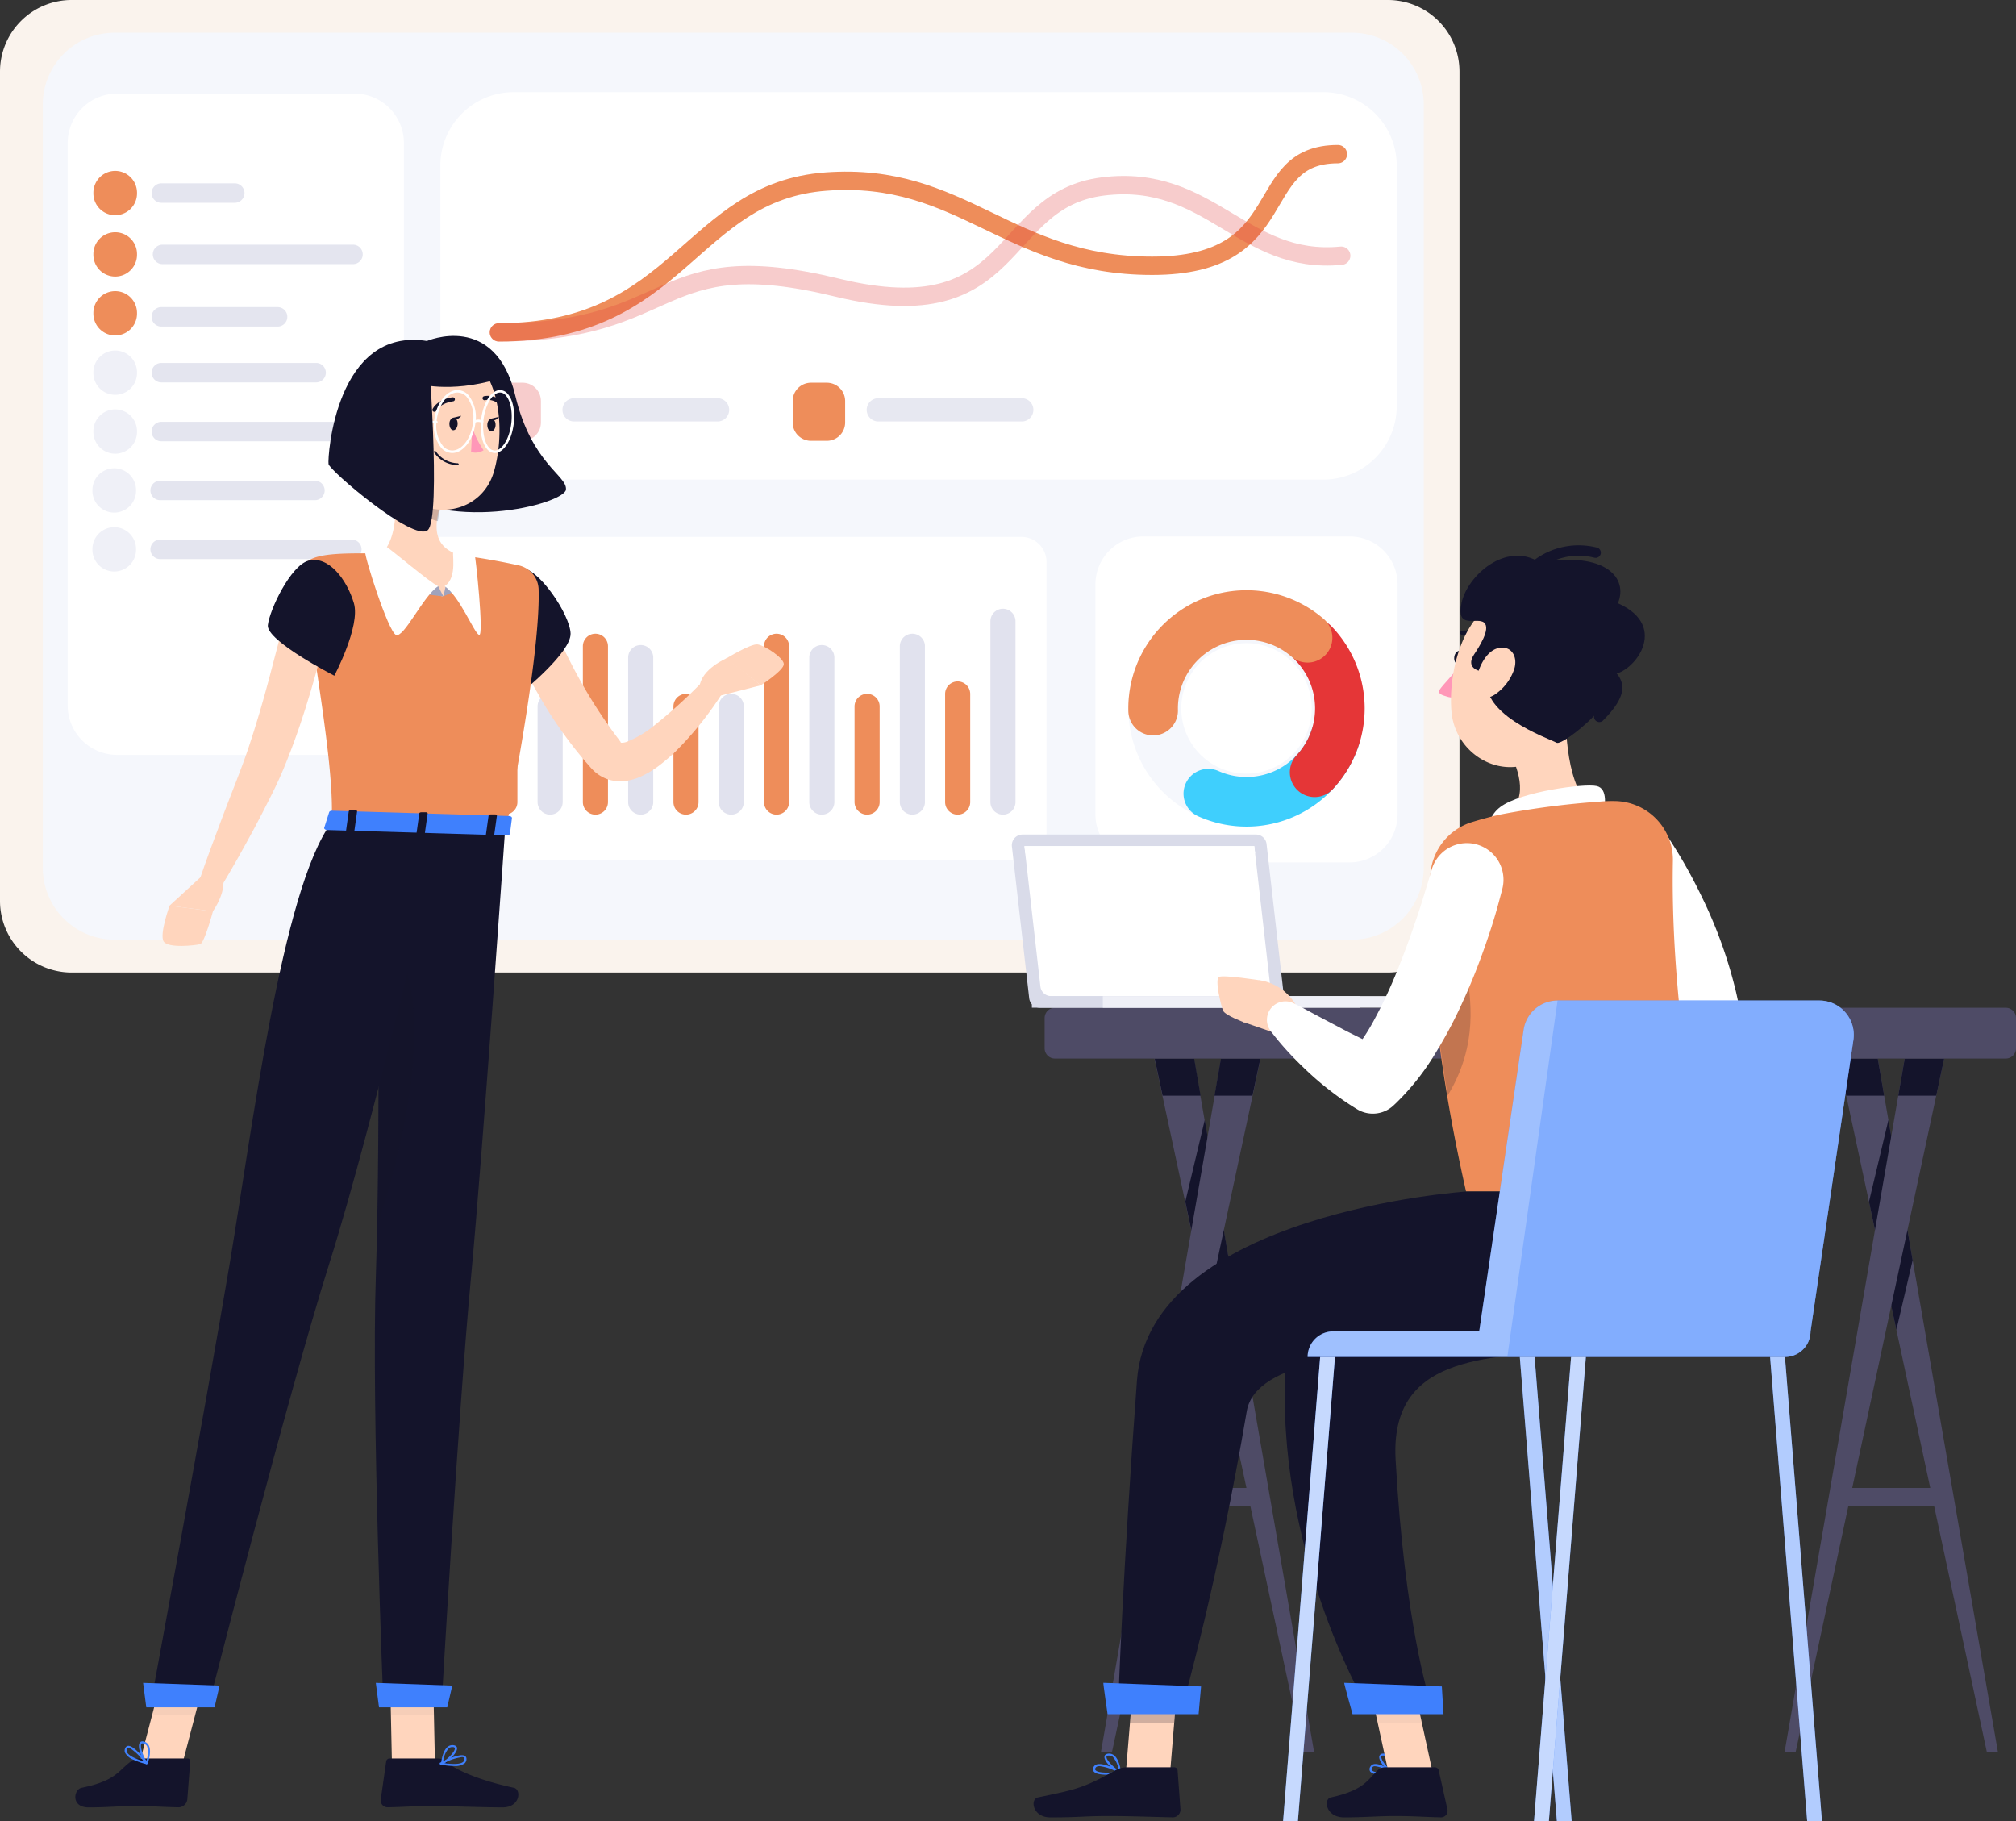 <svg xmlns="http://www.w3.org/2000/svg" width="588.965" height="532" viewBox="0 0 588.965 532">
  <rect x="0" y="0" width="588.965" height="532" fill="#333333" stroke="none"/>
  <g class="Group_38237" data-name="Group 38237" transform="translate(-250 -2582)">
    <g id="_60a54031bb938bea13e399d9_image-2-home-advantage-marketing-template" data-name="60a54031bb938bea13e399d9_image-2-home-advantage-marketing-template" transform="translate(250 2582)">
      <g class="Group_37949" data-name="Group 37949">
        <path id="Path_2302" data-name="Path 2302" d="M431.462,32H46.918A20.918,20.918,0,0,0,26,52.918V295.172A20.919,20.919,0,0,0,46.918,316.09H431.462a20.919,20.919,0,0,0,20.919-20.918V52.918A20.919,20.919,0,0,0,431.462,32Z" transform="translate(-26 -32)" fill="rgba(255,255,255,0.01)"/>
      </g>
      <path id="Path_2303" data-name="Path 2303" d="M431.462,32H46.918A20.918,20.918,0,0,0,26,52.918V295.172A20.919,20.919,0,0,0,46.918,316.09H431.462a20.919,20.919,0,0,0,20.919-20.918V52.918A20.919,20.919,0,0,0,431.462,32Z" transform="translate(-26 -32)" fill="#faf3ed"/>
      <path id="Path_2304" data-name="Path 2304" d="M420.947,41.551H59.493a21,21,0,0,0-21,21V285.506a21,21,0,0,0,21,21H420.947a21,21,0,0,0,21-21V62.551A21,21,0,0,0,420.947,41.551Z" transform="translate(-26 -32)" fill="#f5f7fc"/>
      <g class="Group_37950" data-name="Group 37950" transform="translate(128.648 26.921)">
        <path id="Path_2305" data-name="Path 2305" d="M412.61,58.921H176.086a21.438,21.438,0,0,0-21.438,21.438v70.3A21.438,21.438,0,0,0,176.086,172.1H412.61a21.438,21.438,0,0,0,21.438-21.437v-70.3A21.438,21.438,0,0,0,412.61,58.921Z" transform="translate(-154.648 -58.921)" fill="rgba(255,255,255,0.01)"/>
      </g>
      <path id="Path_2306" data-name="Path 2306" d="M412.61,58.921H176.086a21.438,21.438,0,0,0-21.438,21.438v70.3A21.438,21.438,0,0,0,176.086,172.1H412.61a21.438,21.438,0,0,0,21.438-21.437v-70.3A21.438,21.438,0,0,0,412.61,58.921Z" transform="translate(-26 -32)" fill="#fff"/>
      <g class="Group_37951" data-name="Group 37951" transform="translate(142.702 111.803)">
        <path id="Path_2307" data-name="Path 2307" d="M178.667,143.8h-4.606a5.359,5.359,0,0,0-5.359,5.359v6.258a5.359,5.359,0,0,0,5.359,5.359h4.606a5.359,5.359,0,0,0,5.359-5.359v-6.258A5.359,5.359,0,0,0,178.667,143.8Z" transform="translate(-168.702 -143.803)" fill="rgba(63,207,253,0.01)"/>
      </g>
      <path id="Path_2308" data-name="Path 2308" d="M178.667,143.8h-4.606a5.359,5.359,0,0,0-5.359,5.359v6.258a5.359,5.359,0,0,0,5.359,5.359h4.606a5.359,5.359,0,0,0,5.359-5.359v-6.258A5.359,5.359,0,0,0,178.667,143.8Z" transform="translate(-26 -32)" fill="#e53637" opacity="0.25"/>
      <g class="Group_37952" data-name="Group 37952" transform="translate(231.582 111.803)">
        <path id="Path_2309" data-name="Path 2309" d="M267.547,143.8h-4.606a5.359,5.359,0,0,0-5.359,5.359v6.258a5.359,5.359,0,0,0,5.359,5.359h4.606a5.359,5.359,0,0,0,5.359-5.359v-6.258A5.359,5.359,0,0,0,267.547,143.8Z" transform="translate(-257.582 -143.803)" fill="rgba(63,128,253,0.01)"/>
      </g>
      <path id="Path_2310" data-name="Path 2310" d="M267.547,143.8h-4.606a5.359,5.359,0,0,0-5.359,5.359v6.258a5.359,5.359,0,0,0,5.359,5.359h4.606a5.359,5.359,0,0,0,5.359-5.359v-6.258A5.359,5.359,0,0,0,267.547,143.8Z" transform="translate(-26 -32)" fill="#ee8d5a"/>
      <path id="Path_2311" data-name="Path 2311" d="M235.8,148.331H193.55a3.4,3.4,0,0,0,0,6.791H235.8a3.4,3.4,0,0,0,0-6.791Z" transform="translate(-26 -32)" fill="#e7e8f1"/>
      <path id="Path_2312" data-name="Path 2312" d="M324.677,148.331H282.43a3.4,3.4,0,0,0,0,6.791h42.247a3.4,3.4,0,0,0,0-6.791Z" transform="translate(-26 -32)" fill="#e7e8f1"/>
      <g class="Group_37953" data-name="Group 37953" transform="translate(145.752 45.03)">
        <path id="Path_2313" data-name="Path 2313" d="M171.752,129.091c53.058,0,55.794-41.115,95.586-44.052s53.058,24.6,95.262,24.6S390.895,77.03,416.863,77.03" transform="translate(-171.752 -77.03)" fill="none" stroke="rgba(63,128,253,0.01)" stroke-linecap="round" stroke-width="5.359"/>
      </g>
      <path id="Path_2314" data-name="Path 2314" d="M171.752,129.091c53.058,0,55.794-41.115,95.586-44.052s53.058,24.6,95.262,24.6S390.895,77.03,416.863,77.03" transform="translate(-26 -32)" fill="none" stroke="#ee8d5a" stroke-linecap="round" stroke-width="5.359"/>
      <g class="Group_37954" data-name="Group 37954" transform="translate(145.752 54.083)">
        <path id="Path_2315" data-name="Path 2315" d="M171.752,129.09c53.007,0,45.169-26.138,98.808-13.069S316.873,90.389,348.2,86.473,388.918,109.5,417.831,106.7" transform="translate(-171.752 -86.083)" fill="none" stroke="rgba(63,207,253,0.01)" stroke-linecap="round" stroke-width="5.359"/>
      </g>
      <path id="Path_2316" data-name="Path 2316" d="M171.752,129.09c53.007,0,45.169-26.138,98.808-13.069S316.873,90.389,348.2,86.473,388.918,109.5,417.831,106.7" transform="translate(-26 -32)" fill="none" stroke="#e53637" stroke-linecap="round" stroke-width="5.359" opacity="0.25"/>
      <g class="Group_37955" data-name="Group 37955" transform="translate(102.113 156.85)">
        <path id="Path_2317" data-name="Path 2317" d="M128.113,196.172v79.752a7.321,7.321,0,0,0,7.321,7.321H324.415a7.321,7.321,0,0,0,7.321-7.321V196.172a7.322,7.322,0,0,0-7.321-7.322H135.434A7.322,7.322,0,0,0,128.113,196.172Z" transform="translate(-128.113 -188.85)" fill="rgba(255,255,255,0.01)"/>
      </g>
      <path id="Path_2318" data-name="Path 2318" d="M128.113,196.172v79.752a7.321,7.321,0,0,0,7.321,7.321H324.415a7.321,7.321,0,0,0,7.321-7.321V196.172a7.322,7.322,0,0,0-7.321-7.322H135.434A7.322,7.322,0,0,0,128.113,196.172Z" transform="translate(-26 -32)" fill="#fff"/>
      <path id="Path_2319" data-name="Path 2319" d="M154,224.663v40.216a4.662,4.662,0,1,0,9.325,0V224.663a4.662,4.662,0,1,0-9.325,0Z" transform="translate(-26 -32)" fill="#d9dbe9"/>
      <path id="Path_2320" data-name="Path 2320" d="M235.97,238.364v27.944a3.665,3.665,0,0,0,7.33,0V238.364a3.665,3.665,0,0,0-7.33,0Z" transform="translate(-26 -32)" fill="#d9dbe9" opacity="0.8"/>
      <path id="Path_2321" data-name="Path 2321" d="M183.056,238.364v27.944a3.665,3.665,0,0,0,7.33,0V238.364a3.665,3.665,0,0,0-7.33,0Z" transform="translate(-26 -32)" fill="#d9dbe9" opacity="0.8"/>
      <g class="Group_37956" data-name="Group 37956" transform="translate(223.199 185.129)">
        <path id="Path_2322" data-name="Path 2322" d="M249.2,220.794v45.514a3.665,3.665,0,0,0,7.33,0V220.794a3.665,3.665,0,1,0-7.33,0Z" transform="translate(-249.199 -217.129)" fill="rgba(63,128,253,0.01)"/>
      </g>
      <path id="Path_2323" data-name="Path 2323" d="M249.2,220.794v45.514a3.665,3.665,0,0,0,7.33,0V220.794a3.665,3.665,0,1,0-7.33,0Z" transform="translate(-26 -32)" fill="#ee8d5a"/>
      <g class="Group_37957" data-name="Group 37957" transform="translate(170.284 185.129)">
        <path id="Path_2324" data-name="Path 2324" d="M196.284,220.794v45.514a3.665,3.665,0,0,0,7.33,0V220.794a3.665,3.665,0,1,0-7.33,0Z" transform="translate(-196.284 -217.129)" fill="rgba(63,128,253,0.01)"/>
      </g>
      <path id="Path_2325" data-name="Path 2325" d="M196.284,220.793v45.515a3.665,3.665,0,0,0,7.33,0V220.793a3.665,3.665,0,0,0-7.33,0Z" transform="translate(-26 -32)" fill="#ee8d5a"/>
      <path id="Path_2326" data-name="Path 2326" d="M262.428,224.1v42.212a3.665,3.665,0,0,0,7.33,0V224.1a3.665,3.665,0,1,0-7.33,0Z" transform="translate(-26 -32)" fill="#d9dbe9" opacity="0.8"/>
      <path id="Path_2327" data-name="Path 2327" d="M209.513,224.1v42.212a3.665,3.665,0,0,0,7.33,0V224.1a3.665,3.665,0,0,0-7.33,0Z" transform="translate(-26 -32)" fill="#d9dbe9" opacity="0.8"/>
      <g class="Group_37958" data-name="Group 37958" transform="translate(249.656 202.699)">
        <path id="Path_2328" data-name="Path 2328" d="M275.656,238.364v27.944a3.665,3.665,0,0,0,7.33,0V238.364a3.665,3.665,0,1,0-7.33,0Z" transform="translate(-275.656 -234.699)" fill="rgba(63,128,253,0.01)"/>
      </g>
      <path id="Path_2329" data-name="Path 2329" d="M275.656,238.364v27.944a3.665,3.665,0,0,0,7.33,0V238.364a3.665,3.665,0,1,0-7.33,0Z" transform="translate(-26 -32)" fill="#ee8d5a"/>
      <g class="Group_37959" data-name="Group 37959" transform="translate(196.742 202.699)">
        <path id="Path_2330" data-name="Path 2330" d="M222.742,238.364v27.944a3.665,3.665,0,0,0,7.33,0V238.364a3.665,3.665,0,0,0-7.33,0Z" transform="translate(-222.742 -234.699)" fill="rgba(63,128,253,0.01)"/>
      </g>
      <path id="Path_2331" data-name="Path 2331" d="M222.742,238.364v27.944a3.665,3.665,0,0,0,7.33,0V238.364a3.665,3.665,0,0,0-7.33,0Z" transform="translate(-26 -32)" fill="#ee8d5a"/>
      <g class="Group_37960" data-name="Group 37960" transform="translate(143.827 202.699)">
        <path id="Path_2332" data-name="Path 2332" d="M169.827,238.364v27.944a3.665,3.665,0,0,0,7.33,0V238.364a3.665,3.665,0,0,0-7.33,0Z" transform="translate(-169.827 -234.699)" fill="rgba(63,128,253,0.01)"/>
      </g>
      <path id="Path_2333" data-name="Path 2333" d="M169.827,238.364v27.944a3.665,3.665,0,0,0,7.33,0V238.364a3.665,3.665,0,0,0-7.33,0Z" transform="translate(-26 -32)" fill="#ee8d5a"/>
      <g class="Group_37961" data-name="Group 37961" transform="translate(114 202.699)">
        <path id="Path_2334" data-name="Path 2334" d="M140,238.364v27.944a3.665,3.665,0,0,0,7.33,0V238.364a3.665,3.665,0,0,0-7.33,0Z" transform="translate(-140 -234.699)" fill="rgba(63,128,253,0.01)"/>
      </g>
      <path id="Path_2335" data-name="Path 2335" d="M140,238.364v27.944a3.665,3.665,0,0,0,7.33,0V238.364a3.665,3.665,0,0,0-7.33,0Z" transform="translate(-26 -32)" fill="#ee8d5a"/>
      <path id="Path_2336" data-name="Path 2336" d="M288.885,220.794v45.514a3.665,3.665,0,0,0,7.33,0V220.794a3.665,3.665,0,1,0-7.33,0Z" transform="translate(-26 -32)" fill="#d9dbe9" opacity="0.8"/>
      <g class="Group_37962" data-name="Group 37962" transform="translate(276.114 199.065)">
        <path id="Path_2337" data-name="Path 2337" d="M302.114,234.73v31.578a3.665,3.665,0,0,0,7.33,0V234.73a3.665,3.665,0,1,0-7.33,0Z" transform="translate(-302.114 -231.065)" fill="rgba(63,128,253,0.01)"/>
      </g>
      <path id="Path_2338" data-name="Path 2338" d="M302.114,234.73v31.578a3.665,3.665,0,0,0,7.33,0V234.73a3.665,3.665,0,1,0-7.33,0Z" transform="translate(-26 -32)" fill="#ee8d5a"/>
      <path id="Path_2339" data-name="Path 2339" d="M315.342,213.5v52.808a3.665,3.665,0,0,0,7.33,0V213.5a3.665,3.665,0,1,0-7.33,0Z" transform="translate(-26 -32)" fill="#d9dbe9" opacity="0.8"/>
      <g class="Group_37963" data-name="Group 37963" transform="translate(320.019 156.705)">
        <path id="Path_2340" data-name="Path 2340" d="M420.291,188.705H360.023a14,14,0,0,0-14,14v67.223a14,14,0,0,0,14,14h60.268a14,14,0,0,0,14-14V202.709A14,14,0,0,0,420.291,188.705Z" transform="translate(-346.019 -188.705)" fill="rgba(255,255,255,0.01)"/>
      </g>
      <path id="Path_2341" data-name="Path 2341" d="M420.291,188.705H360.023a14,14,0,0,0-14,14v67.223a14,14,0,0,0,14,14h60.268a14,14,0,0,0,14-14V202.709A14,14,0,0,0,420.291,188.705Z" transform="translate(-26 -32)" fill="#fff"/>
      <path id="Path_2342" data-name="Path 2342" d="M384.162,272.947a34.525,34.525,0,1,1,40-28A34.525,34.525,0,0,1,384.162,272.947Zm9.3-52.766a19.055,19.055,0,1,0,15.456,22.075A19.056,19.056,0,0,0,393.466,220.181Z" transform="translate(-26 -32)" fill="#f5f7fc"/>
      <g class="Group_37964" data-name="Group 37964" transform="translate(353.005 215.286)">
        <path id="Path_2343" data-name="Path 2343" d="M416.132,247.286a27.279,27.279,0,0,1-37.127,16.558" transform="translate(-379.005 -247.286)" fill="none" stroke="rgba(63,207,253,0.01)" stroke-linecap="round" stroke-width="14.488"/>
      </g>
      <path id="Path_2344" data-name="Path 2344" d="M416.132,247.286a27.279,27.279,0,0,1-37.127,16.558" transform="translate(-26 -32)" fill="none" stroke="#3fcffd" stroke-linecap="round" stroke-width="14.488"/>
      <g class="Group_37965" data-name="Group 37965" transform="translate(383.751 187.965)">
        <path id="Path_2345" data-name="Path 2345" d="M409.751,219.965a27.281,27.281,0,0,1,.315,37.634" transform="translate(-409.751 -219.965)" fill="none" stroke="rgba(106,53,255,0.01)" stroke-linecap="round" stroke-width="14.488"/>
      </g>
      <path id="Path_2346" data-name="Path 2346" d="M409.751,219.965a27.281,27.281,0,0,1,.315,37.634" transform="translate(-26 -32)" fill="none" stroke="#e53637" stroke-linecap="round" stroke-width="14.488"/>
      <g class="Group_37966" data-name="Group 37966" transform="translate(336.875 179.666)">
        <path id="Path_2347" data-name="Path 2347" d="M362.883,239.588A27.281,27.281,0,0,1,408,218.313" transform="translate(-362.875 -211.666)" fill="none" stroke="rgba(63,128,253,0.01)" stroke-linecap="round" stroke-width="14.488"/>
      </g>
      <path id="Path_2348" data-name="Path 2348" d="M362.883,239.588A27.281,27.281,0,0,1,408,218.313" transform="translate(-26 -32)" fill="none" stroke="#ee8d5a" stroke-linecap="round" stroke-width="14.488"/>
      <path id="Path_2349" data-name="Path 2349" d="M70.015,196.249c2.573-.267,5.145-.338,7.7-.352a70.831,70.831,0,0,1,7.7.352,70.776,70.776,0,0,1-7.7.351A74.5,74.5,0,0,1,70.015,196.249Z" transform="translate(-26 -32)" fill="#fff"/>
      <path id="Path_2350" data-name="Path 2350" d="M175.418,96.553c2.615-.267,5.244-.337,7.873-.351a77.822,77.822,0,0,1,7.872.351,77.822,77.822,0,0,1-7.872.351A77.453,77.453,0,0,1,175.418,96.553Z" transform="translate(-26 -32)" fill="#fff"/>
      <g class="Group_37967" data-name="Group 37967" transform="translate(19.77 27.344)">
        <path id="Path_2351" data-name="Path 2351" d="M129.56,59.344H60.209a14.44,14.44,0,0,0-14.44,14.44v164.3a14.44,14.44,0,0,0,14.44,14.44h69.35A14.44,14.44,0,0,0,144,238.084V73.784A14.44,14.44,0,0,0,129.56,59.344Z" transform="translate(-45.77 -59.344)" fill="rgba(255,255,255,0.01)"/>
      </g>
      <path id="Path_2352" data-name="Path 2352" d="M129.56,59.344H60.209a14.44,14.44,0,0,0-14.44,14.44v164.3a14.44,14.44,0,0,0,14.44,14.44h69.35A14.44,14.44,0,0,0,144,238.084V73.784A14.44,14.44,0,0,0,129.56,59.344Z" transform="translate(-26 -32)" fill="#fff"/>
      <g class="Group_37968" data-name="Group 37968" transform="translate(27.28 49.928)">
        <path id="Path_2353" data-name="Path 2353" d="M53.28,88.3a6.372,6.372,0,1,1,12.744,0v.2a6.372,6.372,0,1,1-12.744,0Z" transform="translate(-53.28 -81.928)" fill="rgba(106,53,255,0.01)"/>
      </g>
      <path id="Path_2354" data-name="Path 2354" d="M53.28,88.3a6.372,6.372,0,1,1,12.744,0v.2a6.372,6.372,0,1,1-12.744,0Z" transform="translate(-26 -32)" fill="#ee8d5a"/>
      <g class="Group_37969" data-name="Group 37969" transform="translate(27.279 67.844)">
        <path id="Path_2355" data-name="Path 2355" d="M53.279,106.216a6.372,6.372,0,1,1,12.744,0v.2a6.372,6.372,0,1,1-12.744,0Z" transform="translate(-53.279 -99.844)" fill="rgba(106,53,255,0.01)"/>
      </g>
      <path id="Path_2356" data-name="Path 2356" d="M53.279,106.216a6.372,6.372,0,1,1,12.744,0v.2a6.372,6.372,0,1,1-12.744,0Z" transform="translate(-26 -32)" fill="#ee8d5a"/>
      <g class="Group_37970" data-name="Group 37970" transform="translate(27.279 85.049)">
        <path id="Path_2357" data-name="Path 2357" d="M53.279,123.421a6.372,6.372,0,1,1,12.744,0v.2a6.372,6.372,0,1,1-12.744,0Z" transform="translate(-53.279 -117.049)" fill="rgba(106,53,255,0.01)"/>
      </g>
      <path id="Path_2358" data-name="Path 2358" d="M53.279,123.421a6.372,6.372,0,1,1,12.744,0v.2a6.372,6.372,0,1,1-12.744,0Z" transform="translate(-26 -32)" fill="#ee8d5a"/>
      <path id="Path_2359" data-name="Path 2359" d="M53.279,140.766a6.372,6.372,0,1,1,12.744,0v.2a6.372,6.372,0,1,1-12.744,0Z" transform="translate(-26 -32)" fill="#eff0f7"/>
      <path id="Path_2360" data-name="Path 2360" d="M53,175.176a6.372,6.372,0,1,1,12.744,0v.2a6.372,6.372,0,1,1-12.744,0Z" transform="translate(-26 -32)" fill="#eff0f7"/>
      <path id="Path_2361" data-name="Path 2361" d="M53.279,157.97a6.372,6.372,0,0,1,12.744,0v.2a6.372,6.372,0,1,1-12.744,0Z" transform="translate(-26 -32)" fill="#eff0f7"/>
      <path id="Path_2362" data-name="Path 2362" d="M53,192.381a6.372,6.372,0,1,1,12.744,0v.2a6.372,6.372,0,1,1-12.744,0Z" transform="translate(-26 -32)" fill="#eff0f7"/>
      <path id="Path_2363" data-name="Path 2363" d="M94.583,85.557H73.133a2.842,2.842,0,1,0,0,5.684h21.45a2.842,2.842,0,1,0,0-5.684Z" transform="translate(-26 -32)" fill="#d9dbe9" opacity="0.7"/>
      <path id="Path_2364" data-name="Path 2364" d="M129.132,103.473H73.481a2.842,2.842,0,0,0,0,5.684h55.651a2.842,2.842,0,0,0,0-5.684Z" transform="translate(-26 -32)" fill="#d9dbe9" opacity="0.7"/>
      <path id="Path_2365" data-name="Path 2365" d="M107.1,121.716H73.133a2.842,2.842,0,1,0,0,5.684H107.1a2.842,2.842,0,1,0,0-5.684Z" transform="translate(-26 -32)" fill="#d9dbe9" opacity="0.7"/>
      <path id="Path_2366" data-name="Path 2366" d="M118.357,138.023H73.133a2.842,2.842,0,1,0,0,5.684h45.224a2.842,2.842,0,0,0,0-5.684Z" transform="translate(-26 -32)" fill="#d9dbe9" opacity="0.7"/>
      <path id="Path_2367" data-name="Path 2367" d="M118.011,172.433H72.787a2.842,2.842,0,1,0,0,5.684h45.224a2.842,2.842,0,0,0,0-5.684Z" transform="translate(-26 -32)" fill="#d9dbe9" opacity="0.7"/>
      <path id="Path_2368" data-name="Path 2368" d="M129.133,155.228h-56a2.842,2.842,0,1,0,0,5.684h56a2.842,2.842,0,1,0,0-5.684Z" transform="translate(-26 -32)" fill="#d9dbe9" opacity="0.7"/>
      <path id="Path_2369" data-name="Path 2369" d="M128.787,189.638h-56a2.842,2.842,0,1,0,0,5.684h56a2.842,2.842,0,0,0,0-5.684Z" transform="translate(-26 -32)" fill="#d9dbe9" opacity="0.7"/>
    </g>
    <g id="_6062862ca2202e29ac23c463_image-1-home-advantage-marketing-template" data-name="6062862ca2202e29ac23c463_image-1-home-advantage-marketing-template" transform="translate(272 2680.132)">
      <path id="Path_2191" data-name="Path 2191" d="M347.367,336.524h-30V341.8h30Z" transform="translate(-1.688 -0.006)" fill="#4e4b66"/>
      <path id="Path_2192" data-name="Path 2192" d="M363.631,413.7H360.4L333.97,290.358l-1.5-7.028-4.752-22.141-1.757-8.266-6.649-30.983-2.32-10.838H328.53L330.4,221.94l1.237,7.127.83,4.738,4.737,27.384,1.518,8.8Z" transform="translate(-1.719 -0.006)" fill="#4e4b66"/>
      <path id="Path_2193" data-name="Path 2193" d="M328.53,211.1,330.4,221.94H319.308l-2.32-10.838Z" transform="translate(-1.656 -0.006)" fill="#14142b"/>
      <path id="Path_2194" data-name="Path 2194" d="M338.721,269.989l-4.751,20.369-1.5-7.028-4.752-22.141-1.757-8.266,5.679-23.856.83,4.738,4.737,27.384Z" transform="translate(-1.683 -0.006)" fill="#14142b"/>
      <path id="Path_2195" data-name="Path 2195" d="M347.929,211.1,345.61,221.94,337.2,261.189l-4.737,22.141L304.519,413.7H301.3l26.414-152.511,4.752-27.384,2.052-11.865L336.4,211.1Z" transform="translate(-1.667 -0.006)" fill="#4e4b66"/>
      <path id="Path_2196" data-name="Path 2196" d="M347.929,211.1,345.61,221.94H334.518L336.4,211.1Z" transform="translate(-1.711 -0.006)" fill="#14142b"/>
      <path id="Path_2197" data-name="Path 2197" d="M547.821,336.524h-30V341.8h30Z" transform="translate(-2.399 -0.006)" fill="#4e4b66"/>
      <path id="Path_2198" data-name="Path 2198" d="M564.085,413.7h-3.233L534.424,290.358l-1.5-7.028-4.752-22.141-1.757-8.266-6.649-30.983-2.32-10.838h11.541l1.87,10.838,1.237,7.127.83,4.738,4.737,27.384,1.518,8.8Z" transform="translate(-2.399 -0.006)" fill="#4e4b66"/>
      <path id="Path_2199" data-name="Path 2199" d="M528.983,211.1l1.87,10.838H519.762l-2.32-10.838Z" transform="translate(-2.399 -0.006)" fill="#14142b"/>
      <path id="Path_2200" data-name="Path 2200" d="M539.175,269.989l-4.751,20.369-1.5-7.028-4.752-22.141-1.757-8.266,5.679-23.856.83,4.738,4.737,27.384Z" transform="translate(-2.399 -0.006)" fill="#14142b"/>
      <path id="Path_2201" data-name="Path 2201" d="M548.383,211.1l-2.32,10.838-8.406,39.249L532.92,283.33,504.987,413.7h-3.233l26.414-152.511L532.92,233.8l2.052-11.865,1.884-10.838Z" transform="translate(-2.399 -0.006)" fill="#4e4b66"/>
      <path id="Path_2202" data-name="Path 2202" d="M548.383,211.1l-2.32,10.838H534.972l1.884-10.838Z" transform="translate(-2.399 -0.006)" fill="#14142b"/>
      <path id="Path_2203" data-name="Path 2203" d="M566.364,196.257H288.583a3,3,0,0,0-3,3V208.1a3,3,0,0,0,3,3H566.364a3,3,0,0,0,3-3v-8.845A3,3,0,0,0,566.364,196.257Z" transform="translate(-2.399 -0.006)" fill="#4e4b66"/>
      <path id="Path_2204" data-name="Path 2204" d="M355.112,196.257H283.436a3.139,3.139,0,0,1-3.118-2.783l-5.049-44.318a3.138,3.138,0,0,1,3.118-3.493h68.161a3.139,3.139,0,0,1,3.118,2.783Z" transform="translate(-1.643 -0.006)" fill="#d9dbe9"/>
      <path id="Path_2205" data-name="Path 2205" d="M351.064,192.854H286.711a3.137,3.137,0,0,1-3.117-2.782l-4.674-41.021h67.153Z" transform="translate(-1.64 -0.006)" fill="#fff"/>
      <path id="Path_2206" data-name="Path 2206" d="M376.972,192.854H281.155v3.388h95.817Z" transform="translate(-1.697 -0.006)" fill="#d9dbe9"/>
      <path id="Path_2207" data-name="Path 2207" d="M397.777,192.854H301.96v3.388h95.817Z" transform="translate(-1.773 -0.006)" fill="#eff0f7"/>
      <path id="Path_2208" data-name="Path 2208" d="M346.312,151.188l-.239-2.137H278.92l.253,2.137Z" transform="translate(-1.631 -0.006)" fill="#fff"/>
      <path id="Path_2209" data-name="Path 2209" d="M448.081,155.725l1.42,2.2,1.527,2.413c.993,1.618,1.955,3.268,2.917,4.932,1.894,3.33,3.727,6.705,5.422,10.126a139.622,139.622,0,0,1,8.537,20.938c.55,1.771,1.038,3.543,1.527,5.314l.626,2.673.26,1.328.137.672a.993.993,0,0,0,.092.443c0-.061.122,0,.275-.4a2.258,2.258,0,0,1,.733-.885c.259-.153.305,0,.168.137a4.589,4.589,0,0,1-1.054.718,17.11,17.11,0,0,1-4.108,1.4,50.027,50.027,0,0,1-5.238.931c-3.635.474-7.636.7-11.393.9h-.382a5.361,5.361,0,0,0-1.527,10.4,66.089,66.089,0,0,0,13.011,3.222,40.129,40.129,0,0,0,14.936-.382,21.507,21.507,0,0,0,4.582-1.7,17.676,17.676,0,0,0,4.918-3.7,16.139,16.139,0,0,0,3.573-6.261,18.106,18.106,0,0,0,.626-6.476,3.327,3.327,0,0,0-.091-1.084l-.107-.84-.2-1.71c-.168-1.115-.32-2.245-.5-3.36-.381-2.23-.809-4.444-1.344-6.613a133.606,133.606,0,0,0-8.766-24.939c-1.848-3.94-3.818-7.819-5.971-11.591-1.069-1.894-2.2-3.757-3.36-5.6-.58-.932-1.176-1.848-1.8-2.78s-1.206-1.771-2-2.871a10.69,10.69,0,0,0-17.669,12Z" transform="translate(-2.399 -0.006)" fill="#fff"/>
      <path id="Path_2210" data-name="Path 2210" d="M407.244,94.088c-.153,1.038-.825,1.787-1.527,1.7s-1.1-1.023-.947-2.046.825-1.787,1.527-1.7S407.4,93.065,407.244,94.088Z" transform="translate(-1.905 -0.006)" fill="#14142b"/>
      <path id="Path_2211" data-name="Path 2211" d="M406.51,95.89c-1.7,2.966-6.441,7.222-6.231,8.079s1.382,1.069,2.208,1.354a5.974,5.974,0,0,0,2.572.295Z" transform="translate(-1.899 -0.006)" fill="#ff97b8"/>
      <path id="Path_2212" data-name="Path 2212" d="M411.749,88.926a.5.5,0,0,1-.336-.168,4.812,4.812,0,0,0-4.185-1.42.627.627,0,0,1-.733-.473.611.611,0,0,1,.474-.718,6.017,6.017,0,0,1,5.3,1.741.626.626,0,0,1,0,.87.641.641,0,0,1-.519.168Z" transform="translate(-1.918 -0.006)" fill="#14142b"/>
      <path id="Path_2213" data-name="Path 2213" d="M437.5,105.466c-.443,9.621.29,27,7.758,32.269,0,0-1.146,9.851-18.51,12.447-19.074,2.84-10.537-8.125-10.537-8.125,10.049-4.032,8.628-11.729,5.727-18.708Z" transform="translate(-2.001 -0.006)" fill="#ffd5bd"/>
      <path id="Path_2214" data-name="Path 2214" d="M448.249,141.584c.748-4.353,1.527-9.316-1.757-10.08-3.6-.84-22.266,1.65-28.161,6.109s-2.871,12.218-2.871,12.218Z" transform="translate(-2.01 -0.006)" fill="#fff"/>
      <path id="Path_2215" data-name="Path 2215" d="M397.928,157.8c-.7,15.394,0,45.922,10.446,92.135h69.059c.428-9.606-9.484-51.023-8.628-96.534a17.2,17.2,0,0,0-17.151-17.517,37.451,37.451,0,0,0-4.276.168,245.094,245.094,0,0,0-29.108,3.788c-2.871.657-5.666,1.42-8.2,2.2A17.287,17.287,0,0,0,397.928,157.8Z" transform="translate(-2.074 -0.006)" fill="#ee8d5a"/>
      <path id="Path_2216" data-name="Path 2216" d="M408.359,185.506c1.1,7.819,3.634,21.381-5.513,36.378-1.039-6.216-1.879-12.034-2.566-17.471Z" transform="translate(-1.906 -0.006)" fill="#14142b" opacity="0.2"/>
      <path id="Path_2217" data-name="Path 2217" d="M354.54,204.428l-11.622-4,4.734-12.218a14.738,14.738,0,0,1,11.744,9.576Z" transform="translate(-1.743 -0.006)" fill="#ffd5bd"/>
      <path id="Path_2218" data-name="Path 2218" d="M337.04,197.125c-.612-1.377-2.474-9.159-1.237-9.866s12.126,1.008,12.126,1.008l-4.735,12.263S337.652,198.5,337.04,197.125Z" transform="translate(-1.712 -0.006)" fill="#ffd5bd"/>
      <path id="Path_2219" data-name="Path 2219" d="M398,156.382c-.641,2.245-1.435,4.857-2.2,7.3s-1.527,4.948-2.413,7.407c-1.649,4.918-3.467,9.759-5.376,14.493a137.657,137.657,0,0,1-6.353,13.623,60.259,60.259,0,0,1-7.636,11.347l11.194-1.726c-2.153-.931-4.367-1.893-6.6-3.054s-4.505-2.2-6.75-3.421L365,198.731c-2.29-1.206-4.581-2.519-6.918-3.649l-.244-.123a5.406,5.406,0,0,0-6.735,8.094,81.782,81.782,0,0,0,5.467,6.491c1.909,2.062,3.91,4.017,5.987,5.941s4.276,3.741,6.567,5.482a82.779,82.779,0,0,0,7.3,4.979,8.829,8.829,0,0,0,10.6-1.176l.6-.565A71.781,71.781,0,0,0,399.3,209.437a131.192,131.192,0,0,0,8.171-15.5c2.4-5.238,4.459-10.553,6.338-15.9.931-2.673,1.832-5.36,2.642-8.064s1.527-5.36,2.306-8.353a10.693,10.693,0,1,0-20.663-5.514Z" transform="translate(-1.88 -0.006)" fill="#fff"/>
      <path id="Path_2220" data-name="Path 2220" d="M441.926,97.051c-2.672,12.523-3.589,19.991-10.95,25.534-11.072,8.339-25.825.214-26.955-12.874-1.008-11.775,3.513-30.284,16.647-33.476a17.486,17.486,0,0,1,21.258,20.816Z" transform="translate(-1.985 -0.006)" fill="#ffd5bd"/>
      <path id="Path_2221" data-name="Path 2221" d="M414.941,98.364c-5.987-.458-5.636-3.222-4.292-5.254s5-7.536,2.978-9.331-8.323,2.2-6.613-5.773,12.951-18.067,22.771-11.882C449.348,62.9,455.747,70.8,452.693,78.1c15.532,6.872,4.322,20.785-1.863,20.785,5.513,4.918-14.114,21.122-16.066,19.961S410.573,110.231,414.941,98.364Z" transform="translate(-2.034 -0.006)" fill="#14142b"/>
      <path id="Path_2222" data-name="Path 2222" d="M427.037,70.126a1.525,1.525,0,0,0,1.084-.473,18.449,18.449,0,0,1,17.746-4.841,1.523,1.523,0,0,0,.7-2.963,21.657,21.657,0,0,0-20.679,5.681,1.522,1.522,0,0,0,1.146,2.6Z" transform="translate(-2.015 -0.006)" fill="#14142b"/>
      <path id="Path_2223" data-name="Path 2223" d="M447.272,112.8a1.523,1.523,0,0,0,1.084-.443c4.307-4.337,6.109-7.727,5.559-10.69a6.932,6.932,0,0,0-4.337-4.948,1.53,1.53,0,1,0-1.314,2.764c1.6.764,2.459,1.649,2.642,2.7s-.427,3.7-4.719,8a1.528,1.528,0,0,0,.5,2.5A1.533,1.533,0,0,0,447.272,112.8Z" transform="translate(-2.044 -0.006)" fill="#14142b"/>
      <path id="Path_2224" data-name="Path 2224" d="M422.3,97.387a14.571,14.571,0,0,1-5.65,7.391c-3.5,2.306-5.865-.305-5.407-4.077.413-3.406,2.734-8.705,6.491-9.515S423.477,93.737,422.3,97.387Z" transform="translate(-1.944 -0.006)" fill="#ffd5bd"/>
      <path id="Path_2225" data-name="Path 2225" d="M302.89,420.3c-1.649,0-3.253-.229-3.787-.962a1.176,1.176,0,0,1,0-1.344,1.528,1.528,0,0,1,.962-.718c2.153-.58,6.659,1.986,6.857,2.108a.274.274,0,0,1,.138.3.312.312,0,0,1-.075.166.308.308,0,0,1-.155.094,24.2,24.2,0,0,1-3.94.351Zm-2.046-2.5a2.184,2.184,0,0,0-.58.076.916.916,0,0,0-.611.428c-.214.381-.138.565,0,.672.611.839,3.879.855,6.276.519a13.946,13.946,0,0,0-5.146-1.7Z" transform="translate(-1.592 -0.006)" fill="#3f80fd"/>
      <path id="Path_2226" data-name="Path 2226" d="M306.8,419.946h-.122c-1.528-.687-4.658-3.482-4.414-4.948,0-.336.29-.764,1.13-.855a2.269,2.269,0,0,1,1.695.519c1.65,1.359,2,4.841,2.016,4.979a.321.321,0,0,1-.033.155.314.314,0,0,1-.1.119.226.226,0,0,1-.168.031Zm-3.162-5.238h-.183c-.55,0-.58.275-.6.336-.138.885,1.954,3.054,3.558,4.031a7.191,7.191,0,0,0-1.71-3.985,1.645,1.645,0,0,0-1.07-.382Z" transform="translate(-1.596 -0.006)" fill="#3f80fd"/>
      <path id="Path_2227" data-name="Path 2227" d="M321.476,419.641h-12.92l2.459-29.9h12.92Z" transform="translate(-1.634 -0.006)" fill="#ffd5bd"/>
      <path id="Path_2228" data-name="Path 2228" d="M308.541,418.144h14.1a.947.947,0,0,1,.978.885l.839,11.424a2.2,2.2,0,0,1-.144.869,2.232,2.232,0,0,1-2.055,1.437c-5.07-.092-12.37-.382-18.769-.382-7.468,0-8.247.4-17.013.4-5.3,0-5.971-5.36-3.68-5.834,10.415-2.214,12.966-2.459,22.495-7.834a6.74,6.74,0,0,1,3.253-.962Z" transform="translate(-1.595 -0.006)" fill="#14142b"/>
      <path id="Path_2229" data-name="Path 2229" d="M311.03,389.753l-1.283,15.41h12.92l1.268-15.41Z" transform="translate(-1.635 -0.006)" fill="#14142b" opacity="0.2"/>
      <path id="Path_2230" data-name="Path 2230" d="M383.252,420.3a4.232,4.232,0,0,1-3.055-.84,1.3,1.3,0,0,1,0-1.527,1.438,1.438,0,0,1,.962-.7c1.879-.443,5.452,2,5.605,2.108a.315.315,0,0,1,.1.136.3.3,0,0,1,.019.169.274.274,0,0,1-.229.229,15.57,15.57,0,0,1-3.4.428Zm-1.619-2.459a1.524,1.524,0,0,0-.382,0,.824.824,0,0,0-.327.145.833.833,0,0,0-.238.267c-.275.5-.107.718,0,.779.55.733,3.192.733,5.116.413a9.92,9.92,0,0,0-4.078-1.6Z" transform="translate(-1.838 -0.006)" fill="#3f80fd"/>
      <path id="Path_2231" data-name="Path 2231" d="M386.581,419.946h-.138c-1.344-.733-3.924-3.559-3.65-4.994a1.01,1.01,0,0,1,.978-.81,1.669,1.669,0,0,1,1.3.4c1.527,1.221,1.817,4.948,1.817,5.1a.3.3,0,0,1-.027.165.225.225,0,0,1-.278.141Zm-2.6-5.238h-.138c-.4,0-.443.229-.458.3-.153.855,1.527,3.054,2.825,4a7.376,7.376,0,0,0-1.527-4.047,1.094,1.094,0,0,0-.7-.259Z" transform="translate(-1.841 -0.006)" fill="#3f80fd"/>
      <path id="Path_2232" data-name="Path 2232" d="M398.4,419.641H385.5l-6.49-29.9h12.9Z" transform="translate(-1.862 -0.006)" fill="#ffd5bd"/>
      <path id="Path_2233" data-name="Path 2233" d="M384.58,418.144h14.493a1.112,1.112,0,0,1,1.1.885l2.551,11.424a1.894,1.894,0,0,1-1.879,2.306c-5.07-.092-7.529-.382-13.912-.382-3.925,0-8.95.4-14.371.4s-6.109-5.36-3.91-5.834c9.942-2.184,10.69-5.177,13.821-8.048A3.142,3.142,0,0,1,384.58,418.144Z" transform="translate(-1.86 -0.006)" fill="#14142b"/>
      <path id="Path_2234" data-name="Path 2234" d="M429.067,249.938s-71.625,21.732-73.4,50.5c-3.253,52.993,22.74,98.152,22.74,98.152h19.365s-7.361-22.388-10-70.388c-3.314-60.324,110.752,1.4,89.661-78.269Z" transform="translate(-2.052 -0.006)" fill="#14142b"/>
      <g class="Group_37946" data-name="Group 37946" transform="translate(377.151 389.747)" opacity="0.2">
        <path id="Path_2235" data-name="Path 2235" d="M391.926,389.753h-12.92l3.344,15.41h12.921Z" transform="translate(-379.006 -389.753)" fill="#14142b" opacity="0.2"/>
      </g>
      <path id="Path_2236" data-name="Path 2236" d="M408.374,249.938s-92.625,6.109-96.29,55.269c-4.2,56.507-5.422,93.388-5.422,93.388h19.182s9.866-34.652,18.326-84.469c2.551-14.92,34.194-17.486,64.143-19.258,25.809-1.527,45.632-3.054,47.8-31.643l-.336-13.287Z" transform="translate(-1.933 -0.006)" fill="#14142b"/>
      <path id="Path_2237" data-name="Path 2237" d="M301.975,393.464c-.107,0,1.237,9.164,1.237,9.164H329.8l.718-8.11Z" transform="translate(-1.636 -0.006)" fill="#3f80fd"/>
      <path id="Path_2238" data-name="Path 2238" d="M372.561,393.464c-.107,0,2.443,9.164,2.443,9.164h26.573l-.488-8.11Z" transform="translate(-1.862 -0.006)" fill="#3f80fd"/>
      <path id="Path_2239" data-name="Path 2239" d="M412.543,290.806l12.966-88.073a10.035,10.035,0,0,1,9.927-8.583h76.5a10.034,10.034,0,0,1,9.927,11.5l-12.523,85.156a7.454,7.454,0,0,1-7.468,7.453H362.42a7.454,7.454,0,0,1,7.468-7.453Z" transform="translate(-2.399 -0.006)" fill="#3f80fd"/>
      <path id="Path_2240" data-name="Path 2240" d="M412.543,290.806l12.966-88.073a10.035,10.035,0,0,1,9.927-8.583h76.5a10.034,10.034,0,0,1,9.927,11.5l-12.523,85.156a7.454,7.454,0,0,1-7.468,7.453H362.42a7.454,7.454,0,0,1,7.468-7.453Z" transform="translate(-2.399 -0.006)" fill="#fff" opacity="0.5"/>
      <path id="Path_2241" data-name="Path 2241" d="M435.436,194.15h76.5a10.034,10.034,0,0,1,9.927,11.5l-12.523,85.156a7.454,7.454,0,0,1-7.468,7.453h-81.11Z" transform="translate(-2.399 -0.006)" fill="#3f80fd" opacity="0.3"/>
      <path id="Path_2242" data-name="Path 2242" d="M508.359,433.874h4.322L501.869,298.259h-4.338Z" transform="translate(-2.399 -0.006)" fill="#3f80fd"/>
      <path id="Path_2243" data-name="Path 2243" d="M508.359,433.874h4.322L501.869,298.259h-4.338Z" transform="translate(-2.399 -0.006)" fill="#fff" opacity="0.6"/>
      <path id="Path_2244" data-name="Path 2244" d="M434.825,433.874h4.322L428.319,298.259H424Z" transform="translate(-1.993 -0.006)" fill="#3f80fd"/>
      <path id="Path_2245" data-name="Path 2245" d="M434.825,433.874h4.322L428.319,298.259H424Z" transform="translate(-1.993 -0.006)" fill="#fff" opacity="0.6"/>
      <path id="Path_2246" data-name="Path 2246" d="M428.166,433.874H432.5l10.813-135.615h-4.322Z" transform="translate(-2.006 -0.006)" fill="#3f80fd"/>
      <path id="Path_2247" data-name="Path 2247" d="M428.166,433.874H432.5l10.813-135.615h-4.322Z" transform="translate(-2.006 -0.006)" fill="#fff" opacity="0.7"/>
      <path id="Path_2248" data-name="Path 2248" d="M354.632,433.874h4.322l10.827-135.615H365.46Z" transform="translate(-1.777 -0.006)" fill="#3f80fd"/>
      <path id="Path_2249" data-name="Path 2249" d="M354.632,433.874h4.322l10.827-135.615H365.46Z" transform="translate(-1.777 -0.006)" fill="#fff" opacity="0.7"/>
      <path id="Path_2250" data-name="Path 2250" d="M103.61,1.519S123.646-7.268,129.527,17.5c4.766,19.949,15.236,23.305,14.783,27.42s-35.419,13.681-55.168-2.361Z" transform="translate(-0.971 -0.006)" fill="#14142b"/>
      <path id="Path_2251" data-name="Path 2251" d="M126.894,84.923c.73,1.975,1.431,3.664,2.2,5.438s1.574,3.478,2.39,5.195c1.646,3.435,3.506,6.755,5.395,10.018a123.953,123.953,0,0,0,13.266,18.79l.959,1.087c.344.387.515.63,1.231,1.36a11.3,11.3,0,0,0,4.78,2.862,11.766,11.766,0,0,0,5.08.286,15.956,15.956,0,0,0,3.921-1.145,27.909,27.909,0,0,0,5.725-3.434,55.351,55.351,0,0,0,4.608-3.964A99,99,0,0,0,190.678,103.5L185.6,99.663a147.3,147.3,0,0,1-15.57,14.311,29.775,29.775,0,0,1-7.9,4.637c-1.145.386-1.932.214-1.732.157s.186,0,.143,0a6.444,6.444,0,0,1-.544-.73l-.787-1.03a146.042,146.042,0,0,1-11.3-17.631c-1.689-3.091-3.263-6.254-4.795-9.431-.758-1.589-1.5-3.177-2.218-4.78s-1.431-3.277-2-4.723Z" transform="translate(-1.105 -0.006)" fill="#ffd5bd"/>
      <path id="Path_2252" data-name="Path 2252" d="M130.973,67.707c5.352-.2,14.643,13.783,14.769,19.262s-13.925,16.873-13.925,16.873-16.228-20.365-14.01-26.948C120.182,70.04,123.188,67.979,130.973,67.707Z" transform="translate(-1.047 -0.006)" fill="#14142b"/>
      <path id="Path_2253" data-name="Path 2253" d="M131.86,72.4,139.1,95.084l-6.526,7.885Z" transform="translate(-1.077 -0.006)" fill="#14142b" opacity="0.2"/>
      <path id="Path_2254" data-name="Path 2254" d="M186.742,105.831l14.8-3.765-10.008-7.9s-7.442,3.134-7.914,8.343Z" transform="translate(-1.247 -0.006)" fill="#ffd5bd"/>
      <path id="Path_2255" data-name="Path 2255" d="M208.257,95.846c-.081-1.833-5.638-5.478-7.685-5.724s-9.216,4.164-9.216,4.164l10.175,7.785S208.339,97.68,208.257,95.846Z" transform="translate(-1.27 -0.006)" fill="#ffd5bd"/>
      <path id="Path_2256" data-name="Path 2256" d="M93.178,417.021h12.565l-.615-29.108H92.563Z" transform="translate(-0.674 -0.006)" fill="#ffd5bd"/>
      <path id="Path_2257" data-name="Path 2257" d="M106.959,415.561H92.792a1,1,0,0,0-1,.859l-1.6,11.177a2.017,2.017,0,0,0,2.018,2.232c4.923-.086,7.3-.372,13.509-.372,3.821,0,14.784.4,20.036.4s5.552-5.224,3.363-5.724c-9.846-2.118-16.8-5.038-20.121-7.828a3.3,3.3,0,0,0-2.033-.745Z" transform="translate(-0.966 -0.006)" fill="#14142b"/>
      <g class="Group_37947" data-name="Group 37947" transform="translate(91.874 387.907)" opacity="0.2">
        <path id="Path_2258" data-name="Path 2258" d="M105.127,387.913l.315,15.012H92.877l-.329-15.012Z" transform="translate(-92.548 -387.913)" fill="#14142b" opacity="0.2"/>
      </g>
      <path id="Path_2259" data-name="Path 2259" d="M136.024,73.932c.272,7.957-1.1,26.518-9.459,69.723l-51.033-1.517C76.964,121.4,64.67,68.4,68.749,65.675s14.458-2,21.753-2.218a162.267,162.267,0,0,1,23.183.7c5.9.716,12.265,1.932,16.443,2.862a7.4,7.4,0,0,1,5.9,6.912Z" transform="translate(-0.674 -0.006)" fill="#ee8d5a"/>
      <path id="Path_2260" data-name="Path 2260" d="M93.578,37.454c1.245,7.5,2.29,21.209-3.077,26.017a28.909,28.909,0,0,0,17.7,12.622c11.764-5.968,5.481-11.935,5.481-11.935-8.257-2.232-7.856-8.4-6.239-14.153Z" transform="translate(-0.959 -0.006)" fill="#ffd5bd"/>
      <path id="Path_2261" data-name="Path 2261" d="M108.2,76.093l-1.517-2.977-8.172,1.846Z" transform="translate(-0.674 -0.006)" fill="#a0a3bd"/>
      <path id="Path_2262" data-name="Path 2262" d="M106.687,73.117c-2.633-1.2-14.371-11.287-15.241-11.577s-5.714.29-6.1,1.359,6.716,23.5,9.03,24.457S102.308,75.979,106.687,73.117Z" transform="translate(-0.674 -0.006)" fill="#fff"/>
      <path id="Path_2263" data-name="Path 2263" d="M108.2,76.093l.687-2.977,5.009.358Z" transform="translate(-0.674 -0.006)" fill="#a0a3bd"/>
      <path id="Path_2264" data-name="Path 2264" d="M108.891,73.117c4.05-2.69,1.879-10.047,2.662-10.776s5.823.911,6.1,1.345,2.845,24.418,1.3,23.67S113.27,75.979,108.891,73.117Z" transform="translate(-1.008 -0.006)" fill="#fff"/>
      <path id="Path_2265" data-name="Path 2265" d="M99.231,42.563l8.2,7.442a24.713,24.713,0,0,0-.83,4.093c-3.163-.558-7.427-4.179-7.656-7.513A11.161,11.161,0,0,1,99.231,42.563Z" transform="translate(-0.674 -0.006)" fill="#14142b" opacity="0.2"/>
      <path id="Path_2266" data-name="Path 2266" d="M89.5,20.281c.157,12.479,0,17.76,5.925,24.443,8.987,10.018,24.328,7.155,27.849-5.123,3.2-11.034,2.418-29.581-9.517-35.133A17.016,17.016,0,0,0,89.5,20.281Z" transform="translate(-0.961 -0.006)" fill="#ffd5bd"/>
      <path id="Path_2267" data-name="Path 2267" d="M90.516,26.277l15.67-.773a.361.361,0,0,0,.136-.033.358.358,0,0,0,.186-.2.36.36,0,0,0,.021-.138.354.354,0,0,0-.033-.139.366.366,0,0,0-.086-.115.358.358,0,0,0-.125-.072.353.353,0,0,0-.142-.017l-15.67.773a.358.358,0,0,0-.329.386.344.344,0,0,0,.372.329Z" transform="translate(-0.674 -0.006)" fill="#fff"/>
      <path id="Path_2268" data-name="Path 2268" d="M126.565,143.655s-6.454,93.378-10.018,131.545c-3.735,39.713-8.586,124.82-8.586,124.82H90.974s-3.549-86.553-2.2-125.721c1.431-42.69.53-131.746.53-131.746Z" transform="translate(-0.959 -0.006)" fill="#14142b"/>
      <path id="Path_2269" data-name="Path 2269" d="M89.4,400.621h19.936l1.474-6.354-22.34-.788Z" transform="translate(-0.674 -0.006)" fill="#3f80fd"/>
      <path id="Path_2270" data-name="Path 2270" d="M89.428,175.9c2.061-2.29,4.293-1.1,6.841,5.424,8.486,22.268-.558,57.8-7.156,78.266C89.557,234.114,89.542,200.6,89.428,175.9Z" transform="translate(-0.674 -0.006)" fill="#14142b" opacity="0.2"/>
      <path id="Path_2271" data-name="Path 2271" d="M109.964,25.662c0,1.016.458,1.86,1.117,1.889s1.23-.759,1.288-1.774-.444-1.86-1.117-1.889S109.964,24.646,109.964,25.662Z" transform="translate(-0.674 -0.006)" fill="#14142b"/>
      <path id="Path_2272" data-name="Path 2272" d="M121.413,26c0,1.016.458,1.86,1.116,1.889s1.231-.758,1.288-1.774-.443-1.86-1.116-1.889S121.413,24.917,121.413,26Z" transform="translate(-1.042 -0.006)" fill="#14142b"/>
      <path id="Path_2273" data-name="Path 2273" d="M122.429,24.2l2.462-.587S123.546,25.461,122.429,24.2Z" transform="translate(-1.045 -0.006)" fill="#14142b"/>
      <path id="Path_2274" data-name="Path 2274" d="M117.006,26.764A26.893,26.893,0,0,0,120.3,33.4a4.293,4.293,0,0,1-3.649.5Z" transform="translate(-1.028 -0.006)" fill="#ff97b8"/>
      <path id="Path_2275" data-name="Path 2275" d="M110.937,37.6a9.4,9.4,0,0,0,1.431.186.3.3,0,0,0,.116-.017.293.293,0,0,0,.1-.061.309.309,0,0,0,.07-.094.3.3,0,0,0,.028-.114.314.314,0,0,0-.286-.3,7.986,7.986,0,0,1-6.383-3.463.29.29,0,0,0-.079-.087.309.309,0,0,0-.422.062.284.284,0,0,0-.049.1.277.277,0,0,0,0,.114.293.293,0,0,0,.04.107,8.3,8.3,0,0,0,5.438,3.563Z" transform="translate(-0.674 -0.006)" fill="#14142b"/>
      <path id="Path_2276" data-name="Path 2276" d="M85.636,31.529a9.073,9.073,0,0,0,4.494,5.309c2.862,1.431,4.894-.959,4.622-3.979-.243-2.7-2.018-6.74-5.138-6.926a4.093,4.093,0,0,0-3.978,5.6Z" transform="translate(-0.674 -0.006)" fill="#ffd5bd"/>
      <path id="Path_2277" data-name="Path 2277" d="M105.485,22.17a.573.573,0,0,0,.63-.286c1.359-2.39,4.894-2.762,4.923-2.776a.59.59,0,0,0,.4-.212.6.6,0,0,0,.109-.2.6.6,0,0,0-.044-.449.59.59,0,0,0-.349-.286.589.589,0,0,0-.229-.023c-.171,0-4.178.429-5.839,3.363a.594.594,0,0,0-.078.22.574.574,0,0,0,.013.233.589.589,0,0,0,.1.21.581.581,0,0,0,.177.153Z" transform="translate(-0.674 -0.006)" fill="#14142b"/>
      <path id="Path_2278" data-name="Path 2278" d="M125.105,20.166a.559.559,0,0,0,.558-.186.586.586,0,0,0,.133-.193.595.595,0,0,0,0-.459.586.586,0,0,0-.133-.193,5.925,5.925,0,0,0-5.209-1.517.6.6,0,0,0-.429.73.615.615,0,0,0,.729.429,4.638,4.638,0,0,1,4.108,1.245.6.6,0,0,0,.243.143Z" transform="translate(-1.04 -0.006)" fill="#14142b"/>
      <path id="Path_2279" data-name="Path 2279" d="M62.452,80.1c-1.674,6.683-3.42,13.5-5.209,20.193s-3.75,13.381-5.91,19.849S46.5,133.022,44.02,139.6s-4.995,13.223-7.27,19.935l5.724,2.705c3.721-6.068,7.155-12.236,10.547-18.5q2.5-4.7,4.894-9.5c1.617-3.162,3.148-6.568,4.508-10.017,2.733-6.784,5.009-13.61,7.041-20.479S73.357,90,74.931,82.934Z" transform="translate(-0.674 -0.006)" fill="#ffd5bd"/>
      <path id="Path_2280" data-name="Path 2280" d="M68.749,65.675C63.6,67.106,57.459,79.909,56.928,84.494s19.42,14.769,19.42,14.769,7.671-14.468,5.724-21.152C80.026,71.17,74.645,64.072,68.749,65.675Z" transform="translate(-0.674 -0.006)" fill="#14142b"/>
      <path id="Path_2281" data-name="Path 2281" d="M111.682,417.765a4.784,4.784,0,0,0,3.048-.773,1.691,1.691,0,0,0,.544-1.431.972.972,0,0,0-.515-.787c-1.532-.844-6.541,1.717-7.156,2a.322.322,0,0,0-.127.134.314.314,0,0,0-.03.181.269.269,0,0,0,.078.165.273.273,0,0,0,.165.079,21.007,21.007,0,0,0,3.993.429Zm2.247-2.605a1.153,1.153,0,0,1,.543.1.361.361,0,0,1,.146.136.366.366,0,0,1,.055.193,1.057,1.057,0,0,1-.344.958c-.758.687-2.862.8-5.61.344a16.006,16.006,0,0,1,5.21-1.732Z" transform="translate(-1.002 -0.006)" fill="#3f80fd"/>
      <path id="Path_2282" data-name="Path 2282" d="M107.789,417.321h.114c1.5-.687,4.465-3.391,4.294-4.808,0-.344-.3-.759-1.117-.845a2.154,2.154,0,0,0-1.66.516c-1.574,1.316-1.86,4.694-1.874,4.837a.291.291,0,0,0,.028.153.3.3,0,0,0,.1.119A.3.3,0,0,0,107.789,417.321Zm2.991-5.094h.172c.543,0,.586.271.6.343.128.859-1.875,2.991-3.406,3.921a6.9,6.9,0,0,1,1.6-3.878,1.515,1.515,0,0,1,1.03-.386Z" transform="translate(-0.674 -0.006)" fill="#3f80fd"/>
      <path id="Path_2283" data-name="Path 2283" d="M19.419,417.021H31.984L39.6,387.913H27.018Z" transform="translate(-0.674 -0.006)" fill="#ffd5bd"/>
      <path id="Path_2284" data-name="Path 2284" d="M19.305,415.561H33.43a.774.774,0,0,1,.334.047.761.761,0,0,1,.452.476.761.761,0,0,1,.03.336L33.387,427.6a2.631,2.631,0,0,1-2.5,2.232c-4.909-.086-7.155-.372-13.424-.372-3.821,0-7.628.4-12.88.4s-4.408-5.224-2.1-5.724c10.318-2.118,10.662-5.038,14.6-7.828A3.99,3.99,0,0,1,19.305,415.561Z" transform="translate(-0.674 -0.006)" fill="#14142b"/>
      <g class="Group_37948" data-name="Group 37948" transform="translate(22.424 387.907)" opacity="0.2">
        <path id="Path_2285" data-name="Path 2285" d="M39.584,387.913l-3.907,15.012H23.1l3.921-15.012Z" transform="translate(-23.098 -387.913)" fill="#14142b" opacity="0.2"/>
      </g>
      <path id="Path_2286" data-name="Path 2286" d="M75.532,142.138c-14.526,19.462-23.37,90.931-29.8,129.141-6.683,39.741-23.112,128.8-23.112,128.8H39.612s23.112-90.588,35.219-128.941C88.212,228.79,108.2,142.2,108.2,142.2Z" transform="translate(-0.674 -0.006)" fill="#14142b"/>
      <path id="Path_2287" data-name="Path 2287" d="M21.409,400.621H41.358l1.46-6.354-22.339-.788Z" transform="translate(-0.674 -0.006)" fill="#3f80fd"/>
      <path id="Path_2288" data-name="Path 2288" d="M17.631,415.919a4.736,4.736,0,0,1-2.419-2.018,1.66,1.66,0,0,1,.143-1.546.959.959,0,0,1,.787-.486c1.76-.1,5.181,4.365,5.567,4.88a.3.3,0,0,1,0,.343.271.271,0,0,1-.315.115,21.014,21.014,0,0,1-3.764-1.288Zm-.9-3.32a1.29,1.29,0,0,0-.544-.143.359.359,0,0,0-.315.214,1.06,1.06,0,0,0-.114,1c.4.945,2.218,1.946,4.923,2.733a16.342,16.342,0,0,0-3.95-3.806Z" transform="translate(-0.674 -0.006)" fill="#3f80fd"/>
      <path id="Path_2289" data-name="Path 2289" d="M21.337,417.192a.258.258,0,0,1-.1-.071c-1.059-1.26-2.562-4.98-1.746-6.168.2-.286.6-.558,1.431-.272a2.187,2.187,0,0,1,1.274,1.173c.859,1.861-.343,5.038-.386,5.181a.3.3,0,0,1-.09.123.3.3,0,0,1-.139.063.268.268,0,0,1-.243-.029Zm-.5-5.881-.172-.072c-.515-.186-.644,0-.673,0-.5.7.4,3.492,1.431,4.995a6.9,6.9,0,0,0,.229-4.194,1.515,1.515,0,0,0-.816-.729Z" transform="translate(-0.674 -0.006)" fill="#3f80fd"/>
      <path id="Path_2290" data-name="Path 2290" d="M110.981,23.93l2.461-.587S112.1,25.189,110.981,23.93Z" transform="translate(-0.674 -0.006)" fill="#14142b"/>
      <path id="Path_2291" data-name="Path 2291" d="M74.86,139.061,73.429,143.6c-.186.343.229.715.816.744l52.52,1.56c.458,0,.845-.2.888-.487l.587-4.565c0-.315-.344-.587-.845-.6L75.719,138.7a.959.959,0,0,0-.859.358Z" transform="translate(-0.674 -0.006)" fill="#3f80fd"/>
      <path id="Path_2292" data-name="Path 2292" d="M81.629,145.114H80.2c-.272,0-.472-.157-.458-.329l.83-5.924c0-.172.272-.3.544-.3h1.431c.272,0,.472.157.458.329l-.83,5.925C82.144,144.986,81.9,145.114,81.629,145.114Z" transform="translate(-0.674 -0.006)" fill="#14142b"/>
      <path id="Path_2293" data-name="Path 2293" d="M122.844,146.331h-1.431c-.272,0-.472-.158-.458-.329l.83-5.911c0-.171.272-.315.544-.3h1.431c.272,0,.472.157.458.329l-.83,5.91C123.359,146.216,123.116,146.345,122.844,146.331Z" transform="translate(-1.041 -0.006)" fill="#14142b"/>
      <path id="Path_2294" data-name="Path 2294" d="M102.237,145.715h-1.432c-.271,0-.472-.157-.458-.343l.83-5.91c0-.172.272-.3.544-.3h1.431c.272,0,.473.158.458.329l-.83,5.911C102.809,145.6,102.508,145.73,102.237,145.715Z" transform="translate(-0.674 -0.006)" fill="#14142b"/>
      <path id="Path_2295" data-name="Path 2295" d="M38.2,157.279l-10.018,9.173,12.679,1.631s4.751-6.511,2.49-11.219Z" transform="translate(-0.674 -0.006)" fill="#ffd5bd"/>
      <path id="Path_2296" data-name="Path 2296" d="M26.474,176.885c1.273,2.09,9.439,1.147,10.69.787s3.721-9.589,3.721-9.589l-12.68-1.617S25.2,174.795,26.474,176.885Z" transform="translate(-0.674 -0.006)" fill="#ffd5bd"/>
      <path id="Path_2297" data-name="Path 2297" d="M102.094,2.822s10.547-4.837,22.181,9.832c-14.01,4.165-23.426,1.274-23.426,1.274Z" transform="translate(-0.991 -0.006)" fill="#14142b"/>
      <path id="Path_2298" data-name="Path 2298" d="M103.61,1.519s4.156,51.795,0,55.254S74.993,39.36,74.659,37.439,76.734-2.932,103.61,1.519Z" transform="translate(-0.674 -0.006)" fill="#14142b"/>
      <path id="Path_2299" data-name="Path 2299" d="M111.124,34.205c3.32,0,6.368-4.107,6.812-9.159a10.244,10.244,0,0,0-2.061-7.7,4.291,4.291,0,0,0-3.22-1.517c-3.32,0-6.383,4.107-6.826,9.159a10.189,10.189,0,0,0,2.075,7.7,4.291,4.291,0,0,0,3.22,1.517Zm1.531-17.66a3.664,3.664,0,0,1,2.69,1.274,9.555,9.555,0,0,1,1.875,7.155c-.4,4.68-3.148,8.5-6.1,8.5a3.58,3.58,0,0,1-2.691-1.288,9.535,9.535,0,0,1-1.889-7.155c.415-4.68,3.149-8.486,6.111-8.486Z" transform="translate(-1 -0.006)" fill="#fff"/>
      <path id="Path_2300" data-name="Path 2300" d="M123.589,34.205c2.69,0,5.152-4.021,5.6-9.159.3-3.449-.415-6.583-1.86-8.157a2.975,2.975,0,0,0-2.2-1.059c-2.69,0-5.138,4.021-5.6,9.159-.286,3.449.43,6.569,1.875,8.157a2.977,2.977,0,0,0,2.19,1.059Zm1.531-17.66a2.2,2.2,0,0,1,1.674.83c1.3,1.431,1.961,4.408,1.675,7.613-.387,4.608-2.633,8.5-4.88,8.5a2.246,2.246,0,0,1-1.66-.83c-1.3-1.431-1.961-4.408-1.689-7.613.4-4.608,2.605-8.5,4.88-8.5Z" transform="translate(-1.04 -0.006)" fill="#fff"/>
      <path id="Path_2301" data-name="Path 2301" d="M117.578,25.375h.157a2.091,2.091,0,0,1,1.961,0,.357.357,0,0,0,.486-.115.33.33,0,0,0,.054-.127.321.321,0,0,0,0-.138.341.341,0,0,0-.154-.222,2.861,2.861,0,0,0-2.647,0,.372.372,0,0,0-.186.472.4.4,0,0,0,.149.1A.4.4,0,0,0,117.578,25.375Z" transform="translate(-1.029 -0.006)" fill="#fff"/>
    </g>
  </g>
</svg>
